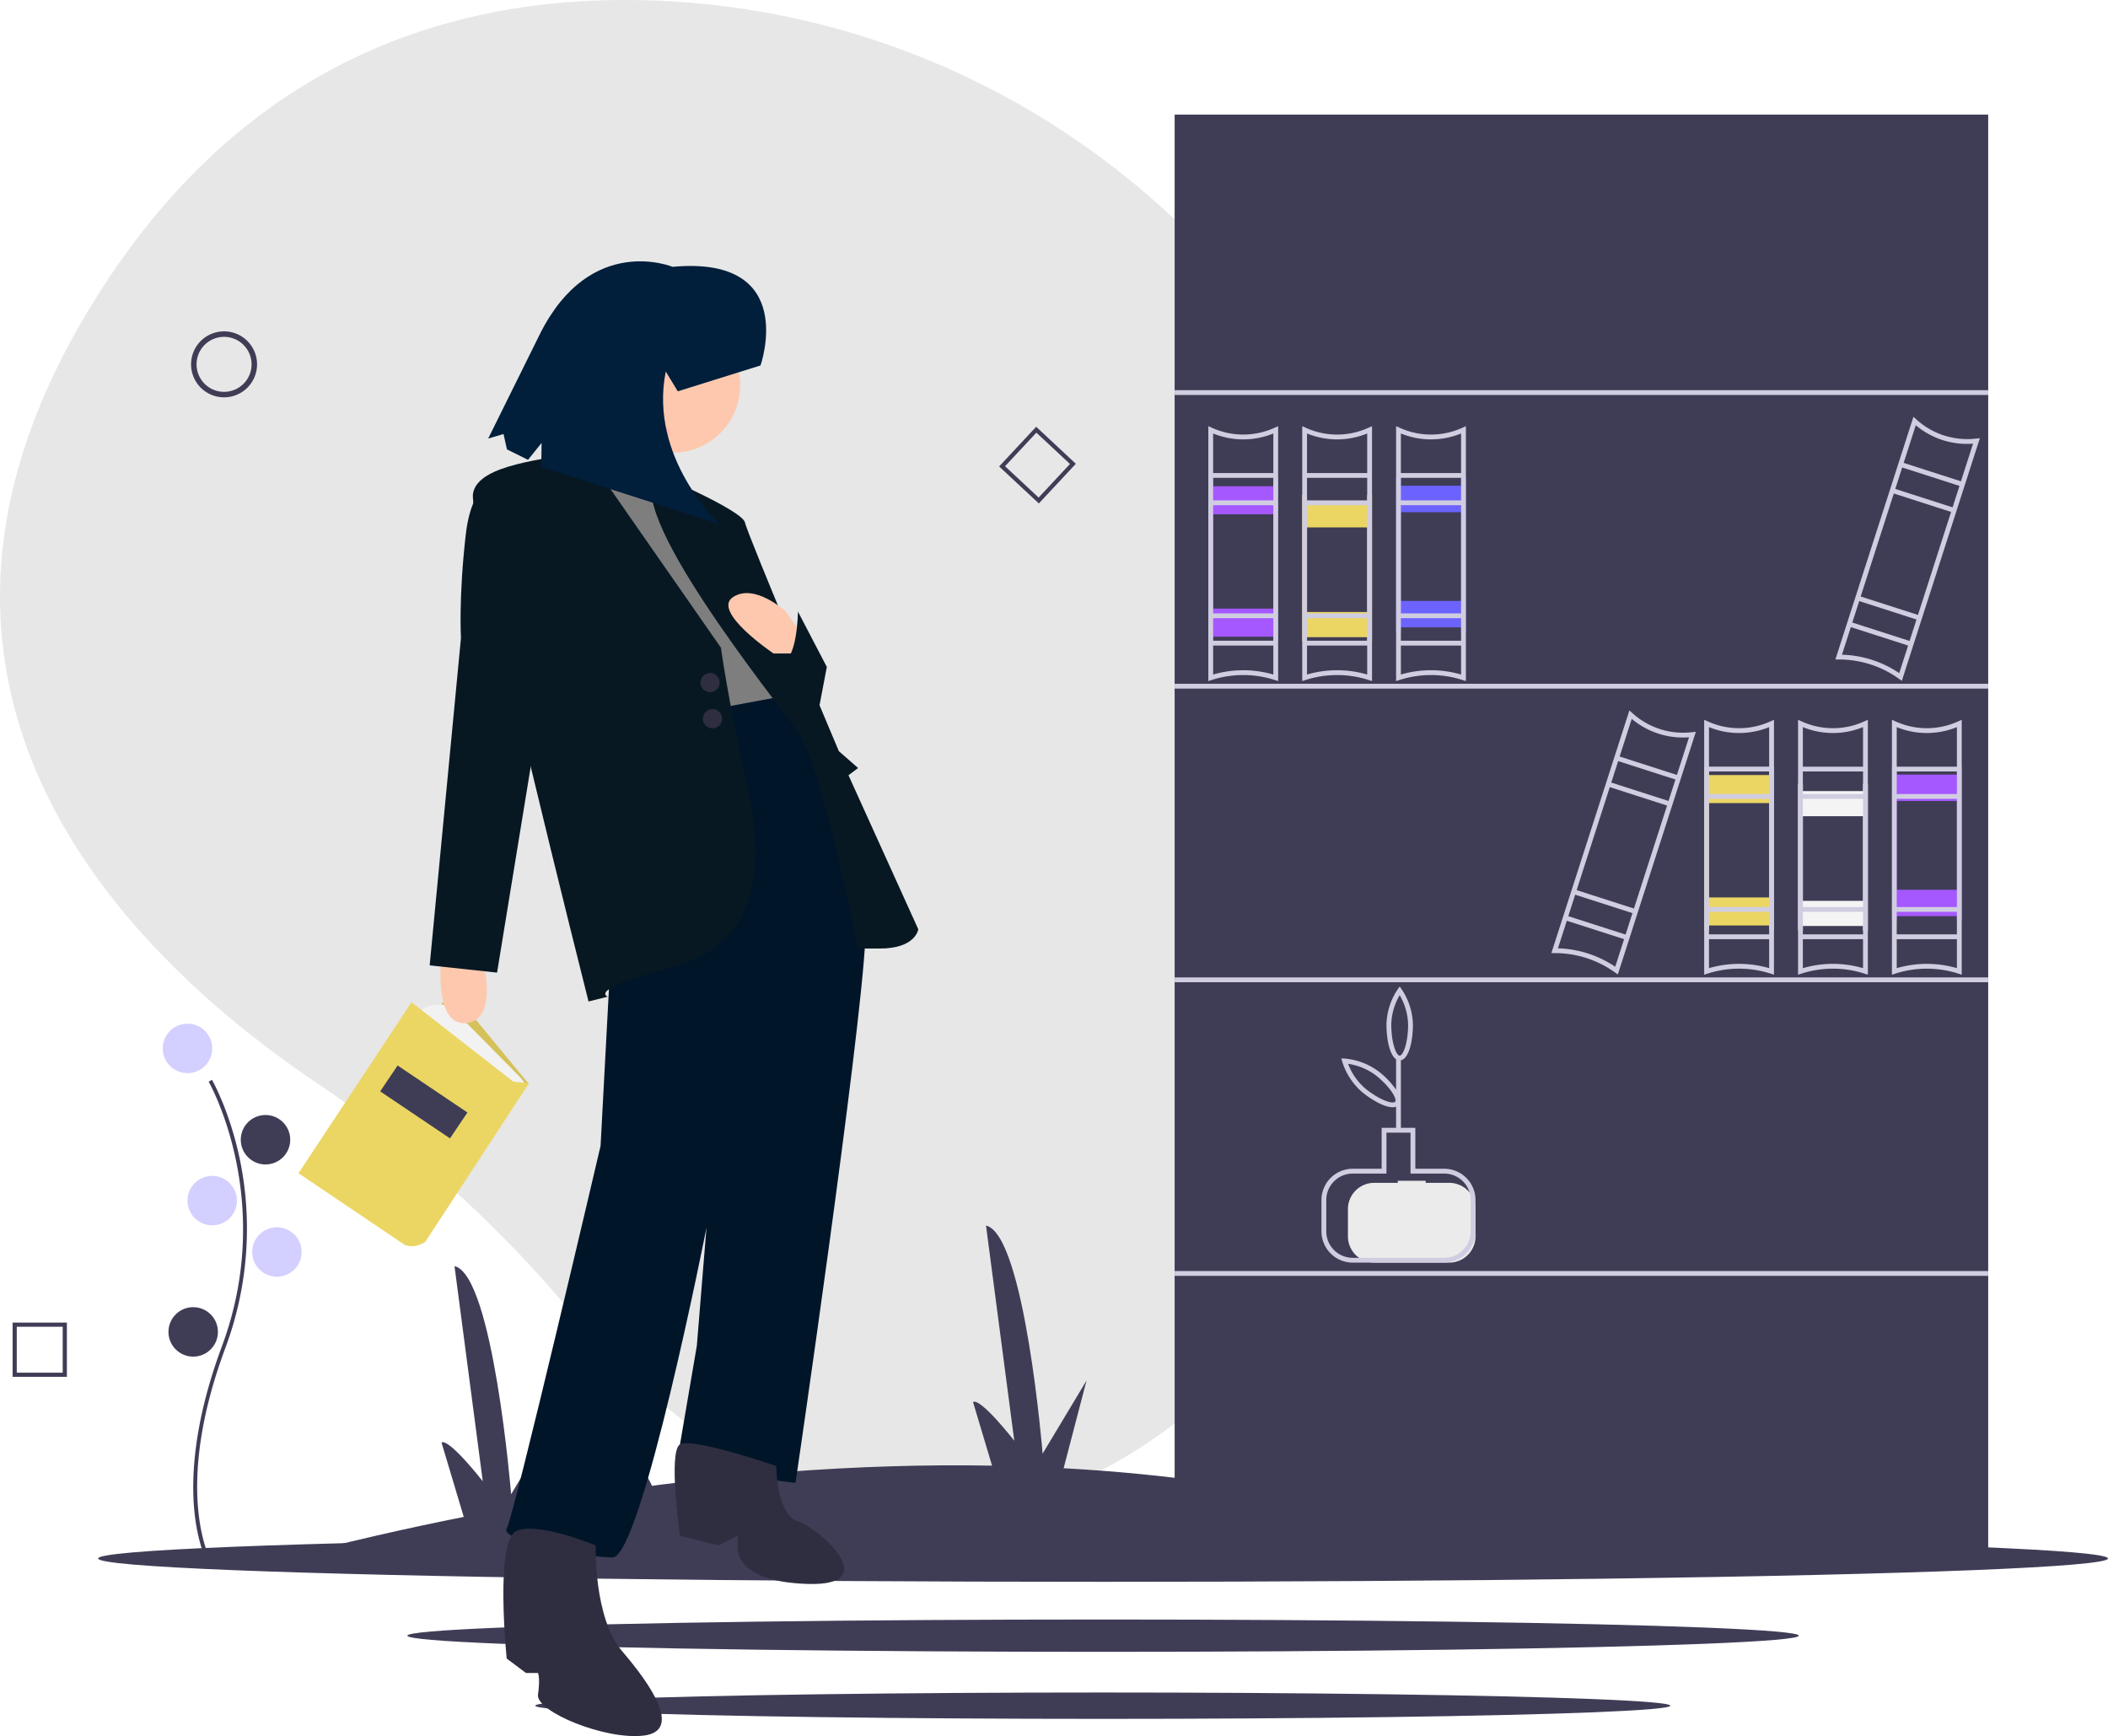 <svg xmlns="http://www.w3.org/2000/svg" width="1012.05" height="833.568" viewBox="0 0 1012.05 833.568">
  <g id="グループ_291" data-name="グループ 291" transform="translate(-827.962 -151.432)">
    <g id="グループ_289" data-name="グループ 289" transform="translate(827.962 151.432)">
      <path id="パス_999" data-name="パス 999" d="M1055.554,396.669c-42.9-168.676-191.114-290.436-365.09-295.32-91.976-2.582-188.76,27.922-259.226,134.668C305.272,426.837,438.979,558.7,532.2,621.358A583.276,583.276,0,0,1,652.758,729.718c62.965,74.718,184.095,167.565,328.355,22.088C1085.673,646.363,1084.127,509.024,1055.554,396.669Z" transform="translate(-379.841 -101.201)" fill="#111" opacity="0.1"/>
      <path id="パス_1000" data-name="パス 1000" d="M511.576,837.89q45.189-11.77,86.9-20.017l-10.684-35.719c3.717-2.064,19.807,18.606,19.807,18.606L594.032,697.453c18.577,4.143,27.184,109.513,27.184,109.513L642.3,771.857l-10.39,39.758c85.082-14.858,158.495-19.466,220.2-18.362l-9.144-30.571c3.717-2.064,19.807,18.606,19.807,18.606L849.209,677.981c18.577,4.143,27.184,109.513,27.184,109.513l21.079-35.109-11,42.11c51.717,2.839,93.855,9.636,126.361,17.051-9.115-47.514-41.016-93.2-41.016-93.2,24.543,12.755,37.3,33.517,43.9,52.76,1-58.4-1.591-166.78-26.419-287.238,0,0,49.434,185.968,41.927,309.922l-.956,22.019c43.1,11.242,64.72,22.438,64.72,22.438Z" transform="translate(-375.825 -89.537)" fill="#3f3d56"/>
      <g id="グループ_290" data-name="グループ 290" transform="translate(78.136 491.506)">
        <path id="パス_1001" data-name="パス 1001" d="M693.03,806.472c-.21-.343-5.153-8.6-6.867-25.736-1.572-15.725-.561-42.229,13.185-79.2,26.041-70.041-6-126.555-6.329-127.118l1.581-.917c.083.143,8.351,14.551,13.236,37.5a163.58,163.58,0,0,1-6.775,91.177c-26,69.922-6.669,103.022-6.471,103.349Z" transform="translate(-670.971 -546.552)" fill="#3f3d56"/>
        <circle id="楕円形_227" data-name="楕円形 227" cx="11.876" cy="11.876" r="11.876" transform="translate(0 0)" fill="#6c63ff" opacity="0.3"/>
        <circle id="楕円形_228" data-name="楕円形 228" cx="11.876" cy="11.876" r="11.876" transform="translate(37.455 43.849)" fill="#3f3d56"/>
        <circle id="楕円形_229" data-name="楕円形 229" cx="11.876" cy="11.876" r="11.876" transform="translate(11.876 73.083)" fill="#6c63ff" opacity="0.3"/>
        <circle id="楕円形_230" data-name="楕円形 230" cx="11.876" cy="11.876" r="11.876" transform="translate(42.936 97.748)" fill="#6c63ff" opacity="0.3"/>
        <circle id="楕円形_231" data-name="楕円形 231" cx="11.876" cy="11.876" r="11.876" transform="translate(2.74 136.116)" fill="#3f3d56"/>
      </g>
      <path id="パス_1002" data-name="パス 1002" d="M699.829,801.518s-11.876-29.233,23.752-51.158Z" transform="translate(-370.145 -81.414)" fill="#3f3d56"/>
      <path id="パス_1003" data-name="パス 1003" d="M687,800.4s-5.4-31.087-47.237-30.821Z" transform="translate(-371.918 -80.828)" fill="#3f3d56"/>
    </g>
    <g id="undraw_bookshelves_xekd" transform="translate(809.013 206.448)">
      <rect id="長方形_230" data-name="長方形 230" width="390.592" height="689.892" transform="translate(582.891)" fill="#3f3d56"/>
      <ellipse id="楕円形_221" data-name="楕円形 221" cx="482.462" cy="11.206" rx="482.462" ry="11.206" transform="translate(66.074 682.062)" fill="#3f3d56"/>
      <ellipse id="楕円形_222" data-name="楕円形 222" cx="334.012" cy="7.758" rx="334.012" ry="7.758" transform="translate(214.524 722.577)" fill="#3f3d56"/>
      <ellipse id="楕円形_223" data-name="楕円形 223" cx="272.469" cy="6.329" rx="272.469" ry="6.329" transform="translate(275.915 757.625)" fill="#3f3d56"/>
      <rect id="長方形_231" data-name="長方形 231" width="390.592" height="2.311" transform="translate(582.891 132.316)" fill="#d0cde1"/>
      <rect id="長方形_232" data-name="長方形 232" width="390.592" height="2.311" transform="translate(582.891 273.299)" fill="#d0cde1"/>
      <rect id="長方形_233" data-name="長方形 233" width="390.592" height="2.311" transform="translate(582.891 414.282)" fill="#d0cde1"/>
      <rect id="長方形_234" data-name="長方形 234" width="390.592" height="2.311" transform="translate(582.891 555.265)" fill="#d0cde1"/>
      <path id="パス_964" data-name="パス 964" d="M384.309,382.129h0l6.887-21.414,1.324,1.174a36.284,36.284,0,0,0,28.818,9.267l1.76-.182-6.886,21.414h0l-4.727,14.7h0l-15.9,49.456h0l-4.727,14.7h0l-5.221,16.234-1.286-.915a49.506,49.506,0,0,0-29.038-9.337l-1.579-.007,5.22-16.232h0l4.727-14.7h0l15.9-49.456h0Zm35.517-8.528a38.174,38.174,0,0,1-27.5-8.844l-5.814,18.079,27.5,8.844Zm-6.522,20.28-27.5-8.844-3.312,10.3,27.5,8.845Zm-56.413,81.057a51.579,51.579,0,0,1,27.5,8.844l4.261-13.25-27.5-8.843Zm4.968-15.449,27.5,8.844,3.312-10.3-27.5-8.844Zm4.019-12.5,27.5,8.844,15.9-49.456-27.5-8.845Z" transform="translate(410.024 -74.617)" fill="#d0cde1"/>
      <path id="パス_965" data-name="パス 965" d="M266.309,260.129h0l6.886-21.414,1.324,1.174a36.283,36.283,0,0,0,28.818,9.267l1.76-.182-6.886,21.414h0l-4.727,14.7h0l-15.9,49.456h0l-4.727,14.7h0l-5.22,16.233-1.286-.915a49.506,49.506,0,0,0-29.038-9.338l-1.579-.006,5.22-16.233h0l4.727-14.7h0l15.9-49.457h0Zm35.517-8.528a38.162,38.162,0,0,1-27.5-8.844l-5.814,18.079,27.5,8.844Zm-6.522,20.28-27.5-8.844-3.312,10.3,27.5,8.845Zm-56.413,81.057a51.586,51.586,0,0,1,27.5,8.844l4.26-13.249-27.5-8.844Zm4.968-15.449,27.5,8.844,3.312-10.3-27.5-8.844Zm4.019-12.5,27.5,8.844,15.9-49.456-27.5-8.845Z" transform="translate(664.385 -93.6)" fill="#d0cde1"/>
      <path id="パス_966" data-name="パス 966" d="M967.325,234.884a15.839,15.839,0,1,0-15.839-15.839A15.839,15.839,0,0,0,967.325,234.884Zm0-29.039a13.2,13.2,0,1,1-13.2,13.2,13.2,13.2,0,0,1,13.2-13.2Z" transform="translate(-840.804 -99.125)" fill="#3f3d56"/>
      <path id="パス_967" data-name="パス 967" d="M967.4,631.691h26.057V605.633H967.4Zm24.053-2H969.4V607.638h22.048Z" transform="translate(-942.396 -25.628)" fill="#3f3d56"/>
      <path id="パス_968" data-name="パス 968" d="M630.366,279.672l17.773-19.055-19.055-17.773L611.311,261.9Zm14.94-18.957-15.039,16.124L614.144,261.8l15.039-16.124Z" transform="translate(-112.674 -92.957)" fill="#3f3d56"/>
      <path id="パス_969" data-name="パス 969" d="M709.949,364.153,746.6,408.629l-54.25,64.025-36.167-42.52Z" transform="translate(-473.896 56.662)" fill="#ebd664"/>
      <path id="パス_970" data-name="パス 970" d="M709.949,364.153,746.6,408.629l-54.25,64.025-36.167-42.52Z" transform="translate(-473.896 56.662)" opacity="0.1"/>
      <path id="パス_971" data-name="パス 971" d="M890.786,521.377h0a18.419,18.419,0,0,0-2.989-3.991L854.13,483.256s-11.73-1.955-14.173,3.91l43.009,35.189Z" transform="translate(-619.543 -55.598)" fill="#f2f2f2"/>
      <path id="パス_972" data-name="パス 972" d="M949.176,520.8l-49.852,76.243s-4.887,3.421-9.775,1.466l-51.073-34.456,54.25-82.108L941.6,520.067Z" transform="translate(-676.223 -55.753)" fill="#ebd664"/>
      <rect id="長方形_235" data-name="長方形 235" width="40.412" height="14.984" transform="translate(234.996 491.563) rotate(-146.051)" fill="#3f3d56"/>
      <path id="パス_973" data-name="パス 973" d="M856.632,461.639s-4.622,34.668,11.556,33.512,8.089-31.2,8.089-31.2Z" transform="translate(-625.62 -58.913)" fill="#fec8ae"/>
      <path id="パス_974" data-name="パス 974" d="M794.813,354.573l19.645-2.311V349.95l18.49-2.311s40.446,76.27,38.135,124.8S837.57,733.609,837.57,733.609s-48.535-4.622-55.469-18.49l8.089-47.38,4.622-56.624s-31.2,158.317-45.068,158.317-54.313-8.089-50.846-13.867,45.068-183.74,45.068-183.74l4.622-86.67,10.4-127.116Z" transform="translate(-436.685 -76.651)" fill="#011529"/>
      <ellipse id="楕円形_224" data-name="楕円形 224" cx="32.357" cy="32.357" rx="32.357" ry="32.357" transform="translate(309.592 97.648)" fill="#fec8ae"/>
      <path id="パス_975" data-name="パス 975" d="M832.928,247.284s-12.712,28.89-3.467,41.6-49.691-20.8-49.691-20.8,28.89-27.734,30.046-40.446Z" transform="translate(-492.135 -95.323)" fill="#ffb8b8"/>
      <path id="パス_976" data-name="パス 976" d="M733.7,258.639s30.046,18.49,54.313,11.556l60.091,98.226-99.381,18.49-21.956-124.8Z" transform="translate(-446.068 -90.5)" fill="#7e7e7e"/>
      <path id="パス_977" data-name="パス 977" d="M800,256.1s-4.622-5.778-10.4-2.311-42.757,4.622-45.068,19.645S800,517.265,800,517.265l9.245-2.311s-10.4-3.467,30.046-13.867,46.224-45.068,36.979-86.67-12.712-67.025-12.712-67.025Z" transform="translate(-498.499 -91.427)" fill="#071822"/>
      <path id="パス_978" data-name="パス 978" d="M679.8,262.546s40.787,17.441,41.943,23.219,45.068,109.782,45.068,109.782l9.245,8.089-4.622,3.467,33.512,73.958s-1.156,9.245-18.49,9.245h-10.4s-17.334-87.825-28.89-104S660.97,277.462,679.8,262.546Z" transform="translate(-345.126 -89.891)" fill="#071822"/>
      <path id="パス_979" data-name="パス 979" d="M862.594,265.674s-15.023-4.622-18.49,25.423-2.311,49.691-2.311,49.691L826.771,497.949l32.357,3.467,28.89-176.807Z" transform="translate(-601.537 -89.445)" fill="#071822"/>
      <path id="パス_980" data-name="パス 980" d="M756.343,676.114s0,23.112,10.4,26.579,41.6,31.2,4.622,30.046-33.512-18.49-33.512-18.49v-4.622l-9.245,4.622-18.49-4.622s-5.778-40.446,0-43.913S756.343,676.114,756.343,676.114Z" transform="translate(-364.704 -27.246)" fill="#2f2e41"/>
      <path id="パス_981" data-name="パス 981" d="M827.684,708.72s-1.156,34.668,12.712,50.846,28.89,38.135,10.4,40.446-52-11.556-50.846-19.645,0-10.4,0-10.4h-5.778l-9.245-6.934s-5.778-56.624,4.622-61.247S827.684,708.72,827.684,708.72Z" transform="translate(-522.714 -21.716)" fill="#2f2e41"/>
      <path id="パス_982" data-name="パス 982" d="M760.482,332.39l-8.089-11.556S737.37,306.967,726.97,313.9s19.468,27.045,19.468,27.045h8.346l3.388,2.314Z" transform="translate(-356.131 -82.203)" fill="#fec8ae"/>
      <ellipse id="楕円形_225" data-name="楕円形 225" cx="4.622" cy="4.622" rx="4.622" ry="4.622" transform="translate(355.238 268.099)" fill="#2f2e41"/>
      <ellipse id="楕円形_226" data-name="楕円形 226" cx="4.622" cy="4.622" rx="4.622" ry="4.622" transform="translate(356.394 285.433)" fill="#2f2e41"/>
      <path id="パス_983" data-name="パス 983" d="M737.389,346.218l-13.867-26.579s-.169,24.547-8.751,24.985l18,25.861Z" transform="translate(-321.482 -81.008)" fill="#071822"/>
      <path id="パス_984" data-name="パス 984" d="M870.722,224.1s18.689-52.948-42.233-47.351c0,0-39.166-16.236-63.488,31.892L739.982,259.2l7.369-2.174,1.632,7.385,10.111,5,6.526-8.1-.155,11.5,85.7,27.536s-34.242-31.619-25.936-73.325l5.776,9.5Z" transform="translate(-486.651 -103.651)" fill="#011e3b"/>
      <path id="パス_985" data-name="パス 985" d="M445.271,569.891V582.66a12.62,12.62,0,0,0,12.441,12.769h36.365a12.62,12.62,0,0,0,12.441-12.769V569.891a12.62,12.62,0,0,0-12.441-12.769H482.593v-.982H469.2v.982H457.712a12.62,12.62,0,0,0-12.441,12.769Z" transform="translate(220.824 -44.209)" fill="#ebebeb"/>
      <path id="パス_986" data-name="パス 986" d="M460.293,562.919h13.867V543.274h6.934V533.128a4.816,4.816,0,0,1-1.629.266c-3.721,0-9.511-3.109-14.491-7.13a31.879,31.879,0,0,1-9.73-14.78l-.428-1.56,1.606.092a31.791,31.791,0,0,1,16.525,6.356,40.346,40.346,0,0,1,8.147,8.563v-14.6c-3.039-2.045-4.622-9.43-4.622-16.756a31.784,31.784,0,0,1,5.42-16.849l.936-1.306.936,1.306a31.784,31.784,0,0,1,5.42,16.849c0,8.2-1.988,16.49-5.778,17.253v32.438h6.934v19.645h13.867a15.037,15.037,0,0,1,15.023,15.023v15.023a15.037,15.037,0,0,1-15.023,15.023H460.293a15.037,15.037,0,0,1-15.023-15.023V577.942a15.037,15.037,0,0,1,15.023-15.023ZM471.5,518.163a29.413,29.413,0,0,0-13.451-5.628,29.279,29.279,0,0,0,8.367,11.937c7.038,5.662,13.232,7.523,14.237,6.263S478.529,523.837,471.5,518.163Zm15.369-24.58a29.355,29.355,0,0,0-4.045-14.006,29.268,29.268,0,0,0-4.044,14.006c0,9.037,2.438,15.023,4.045,15.023s4.045-5.986,4.045-15.023Zm-39.29,99.381a12.719,12.719,0,0,0,12.712,12.712h43.913a12.719,12.719,0,0,0,12.712-12.712V577.942a12.719,12.719,0,0,0-12.712-12.712H488.028V545.585H476.472v19.645H460.293a12.719,12.719,0,0,0-12.712,12.712Z" transform="translate(208.112 -56.767)" fill="#d0cde1"/>
      <path id="パス_987" data-name="パス 987" d="M323.582,384.139V388.1h28.89v-3.959h2.311V462.72h-2.311v-2.408h-28.89v2.408h-2.311V384.139Zm0,62.713h28.89V401.558h-28.89Z" transform="translate(515.852 -70.972)" fill="#ebd664"/>
      <path id="パス_988" data-name="パス 988" d="M284.582,391.139v3.552h28.89v-3.552h2.311v70.492h-2.311v-2.16h-28.89v2.16h-2.311V391.139Zm0,56.258h28.89V406.765h-28.89Z" transform="translate(599.921 -69.883)" fill="#f4f4f4"/>
      <path id="パス_989" data-name="パス 989" d="M245.582,384.139v3.726h28.89v-3.726h2.311V458.1h-2.311v-2.266h-28.89V458.1h-2.311V384.139Zm0,59.024h28.89v-42.63h-28.89Z" transform="translate(683.989 -70.972)" fill="#a558ff"/>
      <path id="パス_990" data-name="パス 990" d="M529.582,264.139V268.1h28.89v-3.959h2.311V342.72h-2.311v-2.408h-28.89v2.408h-2.311V264.139Zm0,62.713h28.89V281.558h-28.89Z" transform="translate(71.799 -89.644)" fill="#a558ff"/>
      <path id="パス_991" data-name="パス 991" d="M490.582,271.139v3.552h28.89v-3.552h2.311v70.492h-2.311v-2.16h-28.89v2.16h-2.311V271.139Zm0,56.258h28.89V286.765h-28.89Z" transform="translate(155.867 -88.555)" fill="#ebd664"/>
      <path id="パス_992" data-name="パス 992" d="M451.582,264.139v3.726h28.89v-3.726h2.311V338.1h-2.311v-2.266h-28.89V338.1h-2.311V264.139Zm0,59.024h28.89v-42.63h-28.89Z" transform="translate(239.936 -89.644)" fill="#6c63ff"/>
      <path id="パス_993" data-name="パス 993" d="M322.888,365.314a36.265,36.265,0,0,0,30.277,0l1.618-.7V486.987l-1.5-.485a49.49,49.49,0,0,0-30.508,0l-1.5.485V364.609Zm29.583,89.178V402.536h-28.89v51.956Zm-28.89,2.311v10.816h28.89V456.8Zm28.89-56.578V389.408h-28.89v10.816Zm-28.89,83.619a51.75,51.75,0,0,1,28.89,0V469.93h-28.89Zm0-96.747h28.89V368.111a38.229,38.229,0,0,1-28.89,0Z" transform="translate(515.852 -74.011)" fill="#d0cde1"/>
      <path id="パス_994" data-name="パス 994" d="M283.776,486.506l-1.5.477V364.608l1.621.712a36.275,36.275,0,0,0,30.271,0l1.621-.712V486.983l-1.5-.477A49.486,49.486,0,0,0,283.776,486.506Zm.806-18.886h28.89V456.8h-28.89Zm0-67.39h28.89V389.413h-28.89Zm28.89-32.119a38.2,38.2,0,0,1-28.89,0V387.1h28.89Zm0,34.43h-28.89v51.951h28.89Zm0,67.39h-28.89v13.917a51.579,51.579,0,0,1,28.89,0Z" transform="translate(599.921 -74.011)" fill="#d0cde1"/>
      <path id="パス_995" data-name="パス 995" d="M244.776,486.506l-1.5.477V364.608l1.621.712a36.275,36.275,0,0,0,30.271,0l1.621-.712V486.983l-1.5-.477A49.486,49.486,0,0,0,244.776,486.506Zm.806-18.886h28.89V456.8h-28.89Zm0-67.39h28.89V389.413h-28.89Zm28.89-32.119a38.2,38.2,0,0,1-28.89,0V387.1h28.89Zm0,34.43h-28.89v51.951h28.89Zm0,67.39h-28.89v13.917a51.579,51.579,0,0,1,28.89,0Z" transform="translate(683.989 -74.011)" fill="#d0cde1"/>
      <path id="パス_996" data-name="パス 996" d="M450.776,364.505l-1.5.477V242.608l1.621.712a36.276,36.276,0,0,0,30.271,0l1.621-.711V364.983l-1.5-.477A49.5,49.5,0,0,0,450.776,364.505Zm.806-18.886h28.89V334.8h-28.89Zm0-67.39h28.89V267.413h-28.89Zm28.89-32.119a38.2,38.2,0,0,1-28.89,0V265.1h28.89Zm0,34.43h-28.89v51.951h28.89Zm0,67.39h-28.89v13.917a51.591,51.591,0,0,1,28.89,0Z" transform="translate(239.936 -92.994)" fill="#d0cde1"/>
      <path id="パス_997" data-name="パス 997" d="M489.776,364.505l-1.5.477V242.608l1.621.712a36.276,36.276,0,0,0,30.271,0l1.62-.711V364.983l-1.5-.477A49.5,49.5,0,0,0,489.776,364.505Zm.806-18.886h28.89V334.8h-28.89Zm0-67.39h28.89V267.413h-28.89Zm28.89-32.119a38.2,38.2,0,0,1-28.89,0V265.1h28.89Zm0,34.43h-28.89v51.951h28.89Zm0,67.39h-28.89v13.917a51.591,51.591,0,0,1,28.89,0Z" transform="translate(155.867 -92.994)" fill="#d0cde1"/>
      <path id="パス_998" data-name="パス 998" d="M528.776,364.505l-1.505.477V242.608l1.62.712a36.276,36.276,0,0,0,30.271,0l1.62-.711V364.983l-1.5-.477A49.5,49.5,0,0,0,528.776,364.505Zm.806-18.886h28.89V334.8h-28.89Zm0-67.39h28.89V267.413h-28.89Zm28.89-32.119a38.2,38.2,0,0,1-28.89,0V265.1h28.89Zm0,34.43h-28.89v51.951h28.89Zm0,81.307V347.931h-28.89v13.917a51.59,51.59,0,0,1,28.89,0Z" transform="translate(71.799 -92.994)" fill="#d0cde1"/>
    </g>
  </g>
</svg>
